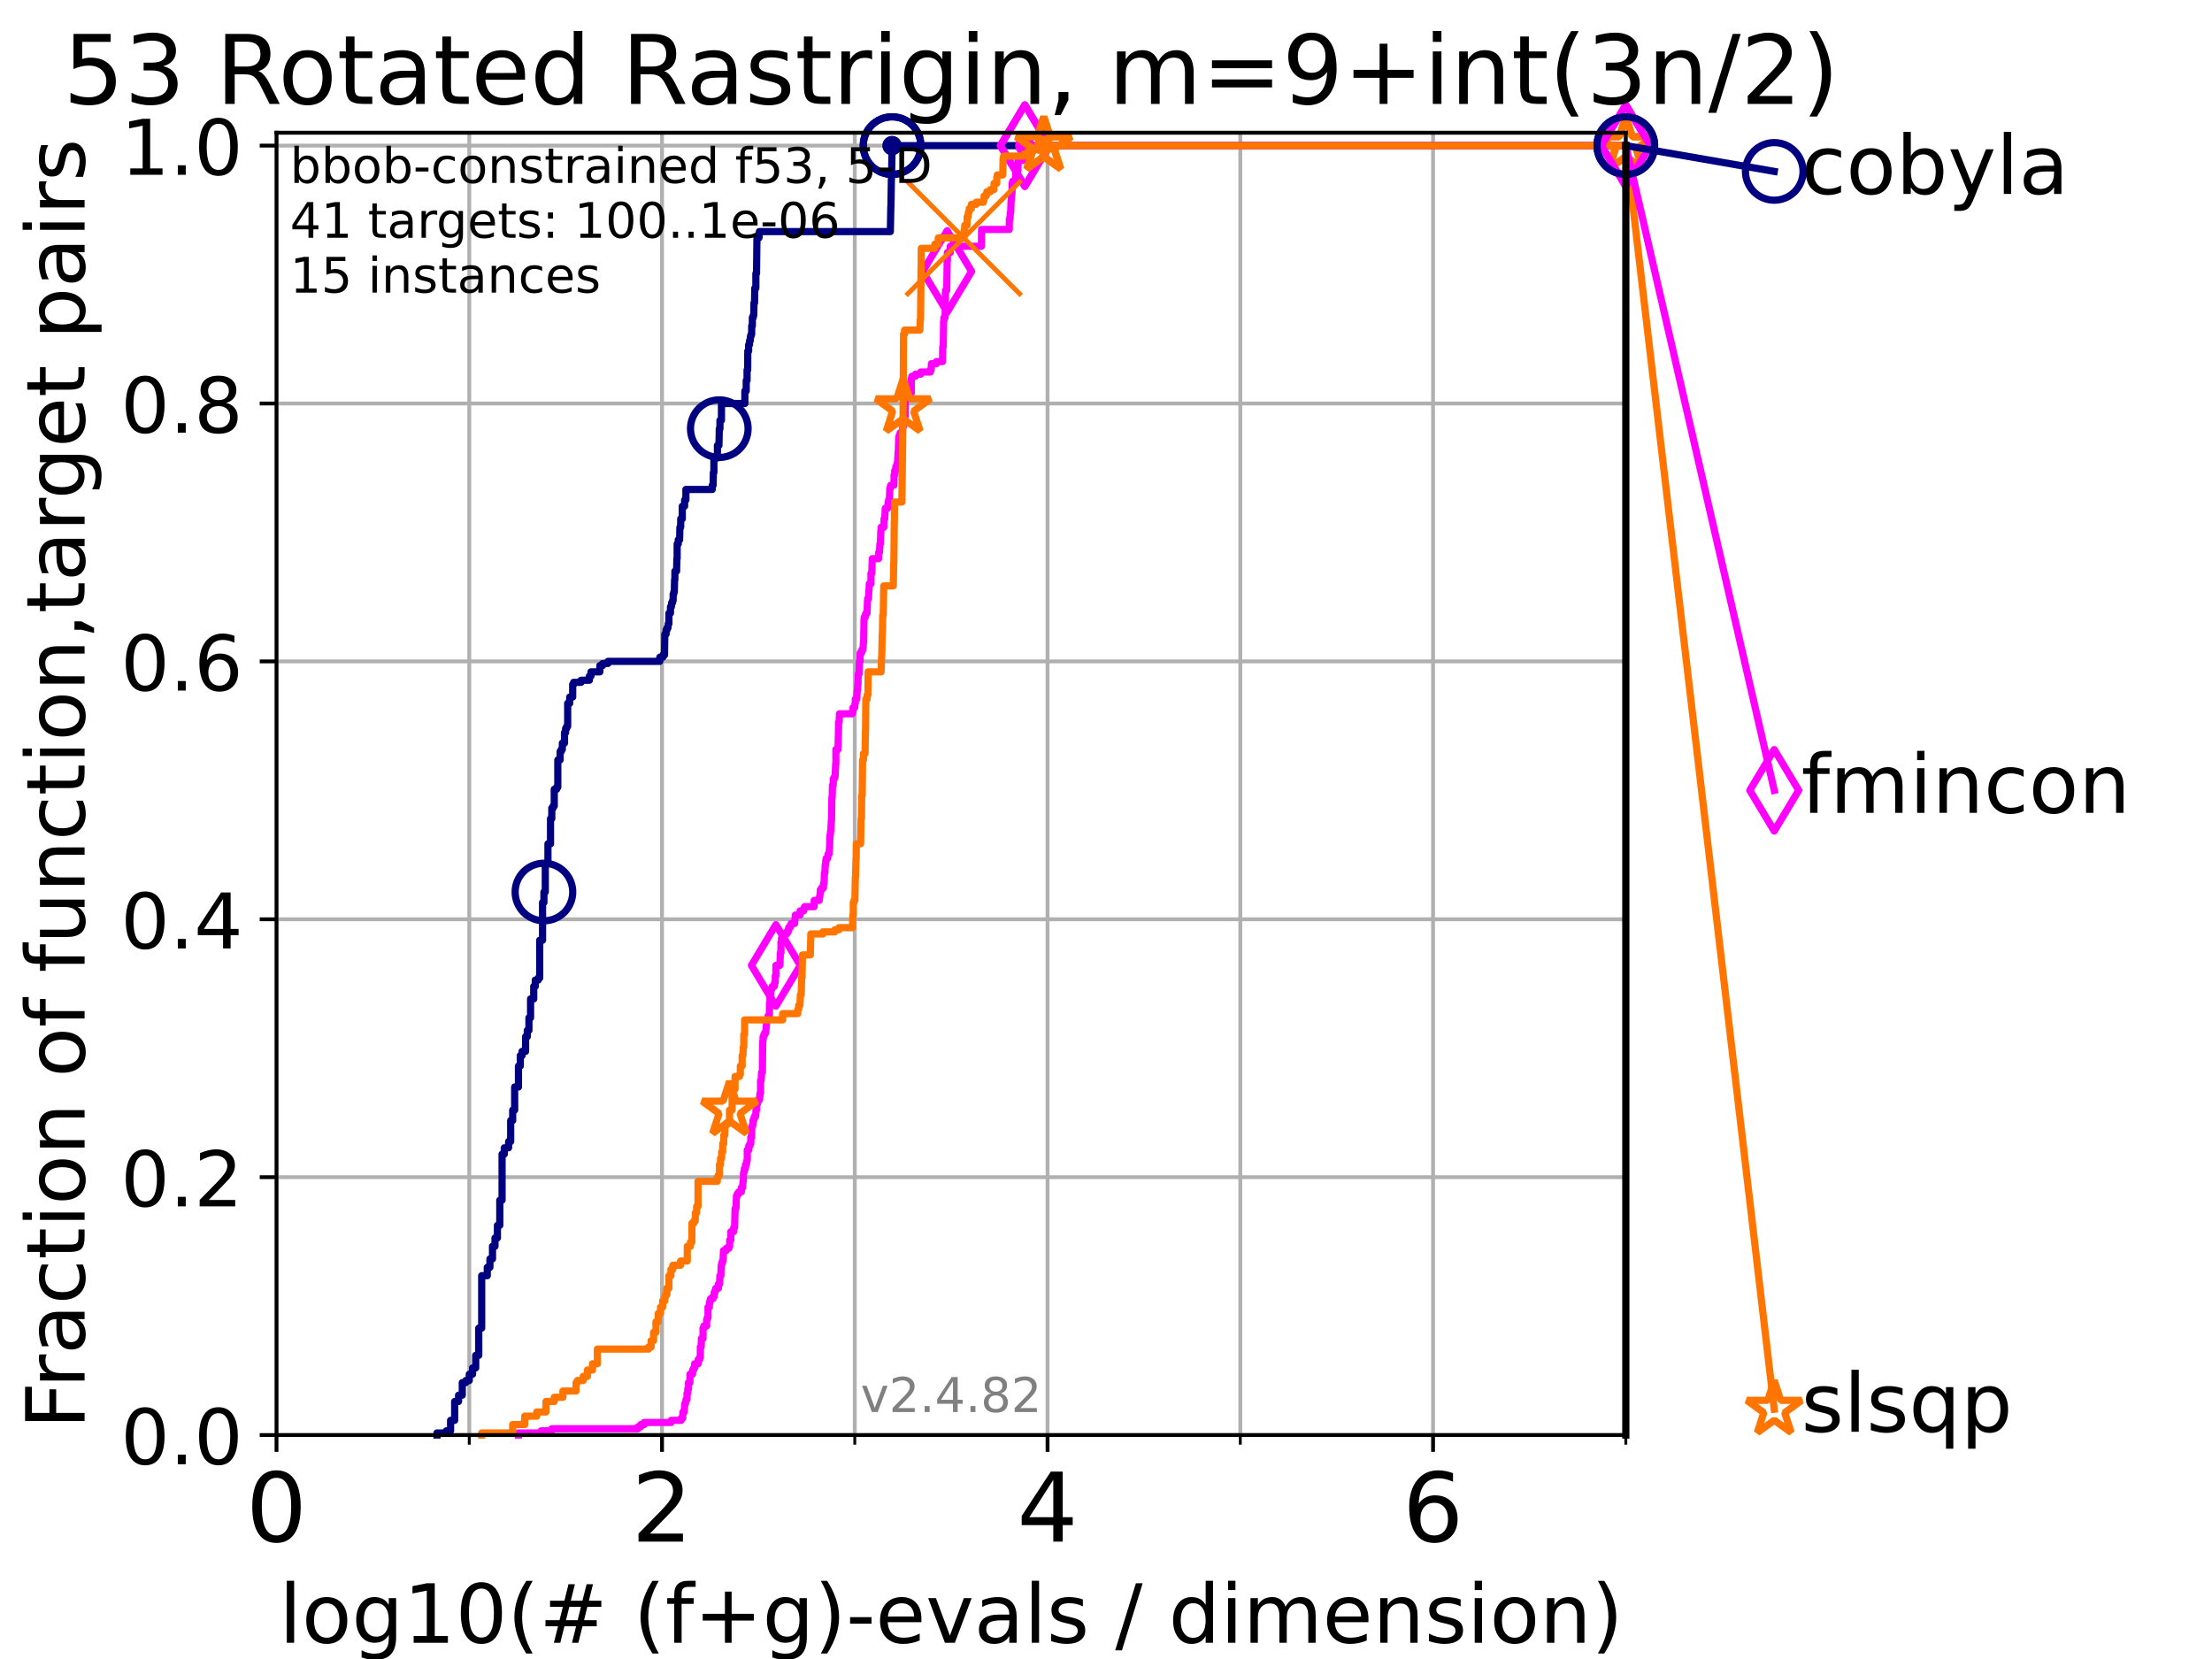 <?xml version="1.0" encoding="utf-8" standalone="no"?>
<!DOCTYPE svg PUBLIC "-//W3C//DTD SVG 1.1//EN"
  "http://www.w3.org/Graphics/SVG/1.1/DTD/svg11.dtd">
<!-- Created with matplotlib (https://matplotlib.org/) -->
<svg height="345.6pt" version="1.1" viewBox="0 0 460.8 345.6" width="460.8pt" xmlns="http://www.w3.org/2000/svg" xmlns:xlink="http://www.w3.org/1999/xlink">
 <defs>
  <style type="text/css">*{stroke-linecap:butt;stroke-linejoin:round;}</style>
 </defs>
 <g id="figure_1">
  <g id="patch_1">
   <path d="M 0 345.6 
L 460.8 345.6 
L 460.8 0 
L 0 0 
z
" style="fill:#ffffff;"/>
  </g>
  <g id="axes_1">
   <g id="patch_2">
    <path d="M 57.6 298.944 
L 338.688 298.944 
L 338.688 27.648 
L 57.6 27.648 
z
" style="fill:#ffffff;"/>
   </g>
   <g id="matplotlib.axis_1">
    <g id="xtick_1">
     <g id="line2d_1">
      <path clip-path="url(#p29a9bb79b8)" d="M 57.6 298.944 
L 57.6 27.648 
" style="fill:none;stroke:#b0b0b0;stroke-linecap:square;stroke-width:0.8;"/>
     </g>
     <g id="line2d_2">
      <defs>
       <path d="M 0 0 
L 0 3.5 
" id="md5f87092ad" style="stroke:#000000;stroke-width:0.8;"/>
      </defs>
      <g>
       <use style="stroke:#000000;stroke-width:0.8;" x="57.6" xlink:href="#md5f87092ad" y="298.944"/>
      </g>
     </g>
     <g id="text_1">
      <!-- 0 -->
      <g transform="translate(51.237 321.141)scale(0.2 -0.2)">
       <defs>
        <path d="M 31.781 66.406 
Q 24.172 66.406 20.328 58.906 
Q 16.5 51.422 16.5 36.375 
Q 16.5 21.391 20.328 13.891 
Q 24.172 6.391 31.781 6.391 
Q 39.453 6.391 43.281 13.891 
Q 47.125 21.391 47.125 36.375 
Q 47.125 51.422 43.281 58.906 
Q 39.453 66.406 31.781 66.406 
z
M 31.781 74.219 
Q 44.047 74.219 50.516 64.516 
Q 56.984 54.828 56.984 36.375 
Q 56.984 17.969 50.516 8.266 
Q 44.047 -1.422 31.781 -1.422 
Q 19.531 -1.422 13.062 8.266 
Q 6.594 17.969 6.594 36.375 
Q 6.594 54.828 13.062 64.516 
Q 19.531 74.219 31.781 74.219 
z
" id="DejaVuSans-48"/>
       </defs>
       <use xlink:href="#DejaVuSans-48"/>
      </g>
     </g>
    </g>
    <g id="xtick_2">
     <g id="line2d_3">
      <path clip-path="url(#p29a9bb79b8)" d="M 137.911 298.944 
L 137.911 27.648 
" style="fill:none;stroke:#b0b0b0;stroke-linecap:square;stroke-width:0.8;"/>
     </g>
     <g id="line2d_4">
      <g>
       <use style="stroke:#000000;stroke-width:0.8;" x="137.911" xlink:href="#md5f87092ad" y="298.944"/>
      </g>
     </g>
     <g id="text_2">
      <!-- 2 -->
      <g transform="translate(131.548 321.141)scale(0.2 -0.2)">
       <defs>
        <path d="M 19.188 8.297 
L 53.609 8.297 
L 53.609 0 
L 7.328 0 
L 7.328 8.297 
Q 12.938 14.109 22.625 23.891 
Q 32.328 33.688 34.812 36.531 
Q 39.547 41.844 41.422 45.531 
Q 43.312 49.219 43.312 52.781 
Q 43.312 58.594 39.234 62.25 
Q 35.156 65.922 28.609 65.922 
Q 23.969 65.922 18.812 64.312 
Q 13.672 62.703 7.812 59.422 
L 7.812 69.391 
Q 13.766 71.781 18.938 73 
Q 24.125 74.219 28.422 74.219 
Q 39.75 74.219 46.484 68.547 
Q 53.219 62.891 53.219 53.422 
Q 53.219 48.922 51.531 44.891 
Q 49.859 40.875 45.406 35.406 
Q 44.188 33.984 37.641 27.219 
Q 31.109 20.453 19.188 8.297 
z
" id="DejaVuSans-50"/>
       </defs>
       <use xlink:href="#DejaVuSans-50"/>
      </g>
     </g>
    </g>
    <g id="xtick_3">
     <g id="line2d_5">
      <path clip-path="url(#p29a9bb79b8)" d="M 218.222 298.944 
L 218.222 27.648 
" style="fill:none;stroke:#b0b0b0;stroke-linecap:square;stroke-width:0.8;"/>
     </g>
     <g id="line2d_6">
      <g>
       <use style="stroke:#000000;stroke-width:0.8;" x="218.222" xlink:href="#md5f87092ad" y="298.944"/>
      </g>
     </g>
     <g id="text_3">
      <!-- 4 -->
      <g transform="translate(211.859 321.141)scale(0.2 -0.2)">
       <defs>
        <path d="M 37.797 64.312 
L 12.891 25.391 
L 37.797 25.391 
z
M 35.203 72.906 
L 47.609 72.906 
L 47.609 25.391 
L 58.016 25.391 
L 58.016 17.188 
L 47.609 17.188 
L 47.609 0 
L 37.797 0 
L 37.797 17.188 
L 4.891 17.188 
L 4.891 26.703 
z
" id="DejaVuSans-52"/>
       </defs>
       <use xlink:href="#DejaVuSans-52"/>
      </g>
     </g>
    </g>
    <g id="xtick_4">
     <g id="line2d_7">
      <path clip-path="url(#p29a9bb79b8)" d="M 298.533 298.944 
L 298.533 27.648 
" style="fill:none;stroke:#b0b0b0;stroke-linecap:square;stroke-width:0.8;"/>
     </g>
     <g id="line2d_8">
      <g>
       <use style="stroke:#000000;stroke-width:0.8;" x="298.533" xlink:href="#md5f87092ad" y="298.944"/>
      </g>
     </g>
     <g id="text_4">
      <!-- 6 -->
      <g transform="translate(292.17 321.141)scale(0.2 -0.2)">
       <defs>
        <path d="M 33.016 40.375 
Q 26.375 40.375 22.484 35.828 
Q 18.609 31.297 18.609 23.391 
Q 18.609 15.531 22.484 10.953 
Q 26.375 6.391 33.016 6.391 
Q 39.656 6.391 43.531 10.953 
Q 47.406 15.531 47.406 23.391 
Q 47.406 31.297 43.531 35.828 
Q 39.656 40.375 33.016 40.375 
z
M 52.594 71.297 
L 52.594 62.312 
Q 48.875 64.062 45.094 64.984 
Q 41.312 65.922 37.594 65.922 
Q 27.828 65.922 22.672 59.328 
Q 17.531 52.734 16.797 39.406 
Q 19.672 43.656 24.016 45.922 
Q 28.375 48.188 33.594 48.188 
Q 44.578 48.188 50.953 41.516 
Q 57.328 34.859 57.328 23.391 
Q 57.328 12.156 50.688 5.359 
Q 44.047 -1.422 33.016 -1.422 
Q 20.359 -1.422 13.672 8.266 
Q 6.984 17.969 6.984 36.375 
Q 6.984 53.656 15.188 63.938 
Q 23.391 74.219 37.203 74.219 
Q 40.922 74.219 44.703 73.484 
Q 48.484 72.75 52.594 71.297 
z
" id="DejaVuSans-54"/>
       </defs>
       <use xlink:href="#DejaVuSans-54"/>
      </g>
     </g>
    </g>
    <g id="xtick_5">
     <g id="line2d_9">
      <path clip-path="url(#p29a9bb79b8)" d="M 97.755 298.944 
L 97.755 27.648 
" style="fill:none;stroke:#b0b0b0;stroke-linecap:square;stroke-width:0.8;"/>
     </g>
     <g id="line2d_10">
      <defs>
       <path d="M 0 0 
L 0 2 
" id="m97282d5be8" style="stroke:#000000;stroke-width:0.6;"/>
      </defs>
      <g>
       <use style="stroke:#000000;stroke-width:0.6;" x="97.755" xlink:href="#m97282d5be8" y="298.944"/>
      </g>
     </g>
    </g>
    <g id="xtick_6">
     <g id="line2d_11">
      <path clip-path="url(#p29a9bb79b8)" d="M 178.066 298.944 
L 178.066 27.648 
" style="fill:none;stroke:#b0b0b0;stroke-linecap:square;stroke-width:0.8;"/>
     </g>
     <g id="line2d_12">
      <g>
       <use style="stroke:#000000;stroke-width:0.6;" x="178.066" xlink:href="#m97282d5be8" y="298.944"/>
      </g>
     </g>
    </g>
    <g id="xtick_7">
     <g id="line2d_13">
      <path clip-path="url(#p29a9bb79b8)" d="M 258.377 298.944 
L 258.377 27.648 
" style="fill:none;stroke:#b0b0b0;stroke-linecap:square;stroke-width:0.8;"/>
     </g>
     <g id="line2d_14">
      <g>
       <use style="stroke:#000000;stroke-width:0.6;" x="258.377" xlink:href="#m97282d5be8" y="298.944"/>
      </g>
     </g>
    </g>
    <g id="xtick_8">
     <g id="line2d_15">
      <path clip-path="url(#p29a9bb79b8)" d="M 338.688 298.944 
L 338.688 27.648 
" style="fill:none;stroke:#b0b0b0;stroke-linecap:square;stroke-width:0.8;"/>
     </g>
     <g id="line2d_16">
      <g>
       <use style="stroke:#000000;stroke-width:0.6;" x="338.688" xlink:href="#m97282d5be8" y="298.944"/>
      </g>
     </g>
    </g>
    <g id="text_5">
     <!-- log10(# (f+g)-evals / dimension) -->
     <g transform="translate(58.145 342.218)scale(0.17 -0.17)">
      <defs>
       <path d="M 9.422 75.984 
L 18.406 75.984 
L 18.406 0 
L 9.422 0 
z
" id="DejaVuSans-108"/>
       <path d="M 30.609 48.391 
Q 23.391 48.391 19.188 42.75 
Q 14.984 37.109 14.984 27.297 
Q 14.984 17.484 19.156 11.844 
Q 23.344 6.203 30.609 6.203 
Q 37.797 6.203 41.984 11.859 
Q 46.188 17.531 46.188 27.297 
Q 46.188 37.016 41.984 42.703 
Q 37.797 48.391 30.609 48.391 
z
M 30.609 56 
Q 42.328 56 49.016 48.375 
Q 55.719 40.766 55.719 27.297 
Q 55.719 13.875 49.016 6.219 
Q 42.328 -1.422 30.609 -1.422 
Q 18.844 -1.422 12.172 6.219 
Q 5.516 13.875 5.516 27.297 
Q 5.516 40.766 12.172 48.375 
Q 18.844 56 30.609 56 
z
" id="DejaVuSans-111"/>
       <path d="M 45.406 27.984 
Q 45.406 37.75 41.375 43.109 
Q 37.359 48.484 30.078 48.484 
Q 22.859 48.484 18.828 43.109 
Q 14.797 37.75 14.797 27.984 
Q 14.797 18.266 18.828 12.891 
Q 22.859 7.516 30.078 7.516 
Q 37.359 7.516 41.375 12.891 
Q 45.406 18.266 45.406 27.984 
z
M 54.391 6.781 
Q 54.391 -7.172 48.188 -13.984 
Q 42 -20.797 29.203 -20.797 
Q 24.469 -20.797 20.266 -20.094 
Q 16.062 -19.391 12.109 -17.922 
L 12.109 -9.188 
Q 16.062 -11.328 19.922 -12.344 
Q 23.781 -13.375 27.781 -13.375 
Q 36.625 -13.375 41.016 -8.766 
Q 45.406 -4.156 45.406 5.172 
L 45.406 9.625 
Q 42.625 4.781 38.281 2.391 
Q 33.938 0 27.875 0 
Q 17.828 0 11.672 7.656 
Q 5.516 15.328 5.516 27.984 
Q 5.516 40.672 11.672 48.328 
Q 17.828 56 27.875 56 
Q 33.938 56 38.281 53.609 
Q 42.625 51.219 45.406 46.391 
L 45.406 54.688 
L 54.391 54.688 
z
" id="DejaVuSans-103"/>
       <path d="M 12.406 8.297 
L 28.516 8.297 
L 28.516 63.922 
L 10.984 60.406 
L 10.984 69.391 
L 28.422 72.906 
L 38.281 72.906 
L 38.281 8.297 
L 54.391 8.297 
L 54.391 0 
L 12.406 0 
z
" id="DejaVuSans-49"/>
       <path d="M 31 75.875 
Q 24.469 64.656 21.281 53.656 
Q 18.109 42.672 18.109 31.391 
Q 18.109 20.125 21.312 9.062 
Q 24.516 -2 31 -13.188 
L 23.188 -13.188 
Q 15.875 -1.703 12.234 9.375 
Q 8.594 20.453 8.594 31.391 
Q 8.594 42.281 12.203 53.312 
Q 15.828 64.359 23.188 75.875 
z
" id="DejaVuSans-40"/>
       <path d="M 51.125 44 
L 36.922 44 
L 32.812 27.688 
L 47.125 27.688 
z
M 43.797 71.781 
L 38.719 51.516 
L 52.984 51.516 
L 58.109 71.781 
L 65.922 71.781 
L 60.891 51.516 
L 76.125 51.516 
L 76.125 44 
L 58.984 44 
L 54.984 27.688 
L 70.516 27.688 
L 70.516 20.219 
L 53.078 20.219 
L 48 0 
L 40.188 0 
L 45.219 20.219 
L 30.906 20.219 
L 25.875 0 
L 18.016 0 
L 23.094 20.219 
L 7.719 20.219 
L 7.719 27.688 
L 24.906 27.688 
L 29 44 
L 13.281 44 
L 13.281 51.516 
L 30.906 51.516 
L 35.891 71.781 
z
" id="DejaVuSans-35"/>
       <path id="DejaVuSans-32"/>
       <path d="M 37.109 75.984 
L 37.109 68.5 
L 28.516 68.5 
Q 23.688 68.5 21.797 66.547 
Q 19.922 64.594 19.922 59.516 
L 19.922 54.688 
L 34.719 54.688 
L 34.719 47.703 
L 19.922 47.703 
L 19.922 0 
L 10.891 0 
L 10.891 47.703 
L 2.297 47.703 
L 2.297 54.688 
L 10.891 54.688 
L 10.891 58.5 
Q 10.891 67.625 15.141 71.797 
Q 19.391 75.984 28.609 75.984 
z
" id="DejaVuSans-102"/>
       <path d="M 46 62.703 
L 46 35.5 
L 73.188 35.5 
L 73.188 27.203 
L 46 27.203 
L 46 0 
L 37.797 0 
L 37.797 27.203 
L 10.594 27.203 
L 10.594 35.5 
L 37.797 35.5 
L 37.797 62.703 
z
" id="DejaVuSans-43"/>
       <path d="M 8.016 75.875 
L 15.828 75.875 
Q 23.141 64.359 26.781 53.312 
Q 30.422 42.281 30.422 31.391 
Q 30.422 20.453 26.781 9.375 
Q 23.141 -1.703 15.828 -13.188 
L 8.016 -13.188 
Q 14.5 -2 17.703 9.062 
Q 20.906 20.125 20.906 31.391 
Q 20.906 42.672 17.703 53.656 
Q 14.5 64.656 8.016 75.875 
z
" id="DejaVuSans-41"/>
       <path d="M 4.891 31.391 
L 31.203 31.391 
L 31.203 23.391 
L 4.891 23.391 
z
" id="DejaVuSans-45"/>
       <path d="M 56.203 29.594 
L 56.203 25.203 
L 14.891 25.203 
Q 15.484 15.922 20.484 11.062 
Q 25.484 6.203 34.422 6.203 
Q 39.594 6.203 44.453 7.469 
Q 49.312 8.734 54.109 11.281 
L 54.109 2.781 
Q 49.266 0.734 44.188 -0.344 
Q 39.109 -1.422 33.891 -1.422 
Q 20.797 -1.422 13.156 6.188 
Q 5.516 13.812 5.516 26.812 
Q 5.516 40.234 12.766 48.109 
Q 20.016 56 32.328 56 
Q 43.359 56 49.781 48.891 
Q 56.203 41.797 56.203 29.594 
z
M 47.219 32.234 
Q 47.125 39.594 43.094 43.984 
Q 39.062 48.391 32.422 48.391 
Q 24.906 48.391 20.391 44.141 
Q 15.875 39.891 15.188 32.172 
z
" id="DejaVuSans-101"/>
       <path d="M 2.984 54.688 
L 12.5 54.688 
L 29.594 8.797 
L 46.688 54.688 
L 56.203 54.688 
L 35.688 0 
L 23.484 0 
z
" id="DejaVuSans-118"/>
       <path d="M 34.281 27.484 
Q 23.391 27.484 19.188 25 
Q 14.984 22.516 14.984 16.5 
Q 14.984 11.719 18.141 8.906 
Q 21.297 6.109 26.703 6.109 
Q 34.188 6.109 38.703 11.406 
Q 43.219 16.703 43.219 25.484 
L 43.219 27.484 
z
M 52.203 31.203 
L 52.203 0 
L 43.219 0 
L 43.219 8.297 
Q 40.141 3.328 35.547 0.953 
Q 30.953 -1.422 24.312 -1.422 
Q 15.922 -1.422 10.953 3.297 
Q 6 8.016 6 15.922 
Q 6 25.141 12.172 29.828 
Q 18.359 34.516 30.609 34.516 
L 43.219 34.516 
L 43.219 35.406 
Q 43.219 41.609 39.141 45 
Q 35.062 48.391 27.688 48.391 
Q 23 48.391 18.547 47.266 
Q 14.109 46.141 10.016 43.891 
L 10.016 52.203 
Q 14.938 54.109 19.578 55.047 
Q 24.219 56 28.609 56 
Q 40.484 56 46.344 49.844 
Q 52.203 43.703 52.203 31.203 
z
" id="DejaVuSans-97"/>
       <path d="M 44.281 53.078 
L 44.281 44.578 
Q 40.484 46.531 36.375 47.5 
Q 32.281 48.484 27.875 48.484 
Q 21.188 48.484 17.844 46.438 
Q 14.5 44.391 14.5 40.281 
Q 14.5 37.156 16.891 35.375 
Q 19.281 33.594 26.516 31.984 
L 29.594 31.297 
Q 39.156 29.25 43.188 25.516 
Q 47.219 21.781 47.219 15.094 
Q 47.219 7.469 41.188 3.016 
Q 35.156 -1.422 24.609 -1.422 
Q 20.219 -1.422 15.453 -0.562 
Q 10.688 0.297 5.422 2 
L 5.422 11.281 
Q 10.406 8.688 15.234 7.391 
Q 20.062 6.109 24.812 6.109 
Q 31.156 6.109 34.562 8.281 
Q 37.984 10.453 37.984 14.406 
Q 37.984 18.062 35.516 20.016 
Q 33.062 21.969 24.703 23.781 
L 21.578 24.516 
Q 13.234 26.266 9.516 29.906 
Q 5.812 33.547 5.812 39.891 
Q 5.812 47.609 11.281 51.797 
Q 16.75 56 26.812 56 
Q 31.781 56 36.172 55.266 
Q 40.578 54.547 44.281 53.078 
z
" id="DejaVuSans-115"/>
       <path d="M 25.391 72.906 
L 33.688 72.906 
L 8.297 -9.281 
L 0 -9.281 
z
" id="DejaVuSans-47"/>
       <path d="M 45.406 46.391 
L 45.406 75.984 
L 54.391 75.984 
L 54.391 0 
L 45.406 0 
L 45.406 8.203 
Q 42.578 3.328 38.25 0.953 
Q 33.938 -1.422 27.875 -1.422 
Q 17.969 -1.422 11.734 6.484 
Q 5.516 14.406 5.516 27.297 
Q 5.516 40.188 11.734 48.094 
Q 17.969 56 27.875 56 
Q 33.938 56 38.25 53.625 
Q 42.578 51.266 45.406 46.391 
z
M 14.797 27.297 
Q 14.797 17.391 18.875 11.75 
Q 22.953 6.109 30.078 6.109 
Q 37.203 6.109 41.297 11.75 
Q 45.406 17.391 45.406 27.297 
Q 45.406 37.203 41.297 42.844 
Q 37.203 48.484 30.078 48.484 
Q 22.953 48.484 18.875 42.844 
Q 14.797 37.203 14.797 27.297 
z
" id="DejaVuSans-100"/>
       <path d="M 9.422 54.688 
L 18.406 54.688 
L 18.406 0 
L 9.422 0 
z
M 9.422 75.984 
L 18.406 75.984 
L 18.406 64.594 
L 9.422 64.594 
z
" id="DejaVuSans-105"/>
       <path d="M 52 44.188 
Q 55.375 50.25 60.062 53.125 
Q 64.75 56 71.094 56 
Q 79.641 56 84.281 50.016 
Q 88.922 44.047 88.922 33.016 
L 88.922 0 
L 79.891 0 
L 79.891 32.719 
Q 79.891 40.578 77.094 44.375 
Q 74.312 48.188 68.609 48.188 
Q 61.625 48.188 57.562 43.547 
Q 53.516 38.922 53.516 30.906 
L 53.516 0 
L 44.484 0 
L 44.484 32.719 
Q 44.484 40.625 41.703 44.406 
Q 38.922 48.188 33.109 48.188 
Q 26.219 48.188 22.156 43.531 
Q 18.109 38.875 18.109 30.906 
L 18.109 0 
L 9.078 0 
L 9.078 54.688 
L 18.109 54.688 
L 18.109 46.188 
Q 21.188 51.219 25.484 53.609 
Q 29.781 56 35.688 56 
Q 41.656 56 45.828 52.969 
Q 50 49.953 52 44.188 
z
" id="DejaVuSans-109"/>
       <path d="M 54.891 33.016 
L 54.891 0 
L 45.906 0 
L 45.906 32.719 
Q 45.906 40.484 42.875 44.328 
Q 39.844 48.188 33.797 48.188 
Q 26.516 48.188 22.312 43.547 
Q 18.109 38.922 18.109 30.906 
L 18.109 0 
L 9.078 0 
L 9.078 54.688 
L 18.109 54.688 
L 18.109 46.188 
Q 21.344 51.125 25.703 53.562 
Q 30.078 56 35.797 56 
Q 45.219 56 50.047 50.172 
Q 54.891 44.344 54.891 33.016 
z
" id="DejaVuSans-110"/>
      </defs>
      <use xlink:href="#DejaVuSans-108"/>
      <use x="27.783" xlink:href="#DejaVuSans-111"/>
      <use x="88.965" xlink:href="#DejaVuSans-103"/>
      <use x="152.441" xlink:href="#DejaVuSans-49"/>
      <use x="216.064" xlink:href="#DejaVuSans-48"/>
      <use x="279.688" xlink:href="#DejaVuSans-40"/>
      <use x="318.701" xlink:href="#DejaVuSans-35"/>
      <use x="402.49" xlink:href="#DejaVuSans-32"/>
      <use x="434.277" xlink:href="#DejaVuSans-40"/>
      <use x="473.291" xlink:href="#DejaVuSans-102"/>
      <use x="508.496" xlink:href="#DejaVuSans-43"/>
      <use x="592.285" xlink:href="#DejaVuSans-103"/>
      <use x="655.762" xlink:href="#DejaVuSans-41"/>
      <use x="694.775" xlink:href="#DejaVuSans-45"/>
      <use x="730.859" xlink:href="#DejaVuSans-101"/>
      <use x="792.383" xlink:href="#DejaVuSans-118"/>
      <use x="851.562" xlink:href="#DejaVuSans-97"/>
      <use x="912.842" xlink:href="#DejaVuSans-108"/>
      <use x="940.625" xlink:href="#DejaVuSans-115"/>
      <use x="992.725" xlink:href="#DejaVuSans-32"/>
      <use x="1024.512" xlink:href="#DejaVuSans-47"/>
      <use x="1058.203" xlink:href="#DejaVuSans-32"/>
      <use x="1089.99" xlink:href="#DejaVuSans-100"/>
      <use x="1153.467" xlink:href="#DejaVuSans-105"/>
      <use x="1181.25" xlink:href="#DejaVuSans-109"/>
      <use x="1278.662" xlink:href="#DejaVuSans-101"/>
      <use x="1340.186" xlink:href="#DejaVuSans-110"/>
      <use x="1403.564" xlink:href="#DejaVuSans-115"/>
      <use x="1455.664" xlink:href="#DejaVuSans-105"/>
      <use x="1483.447" xlink:href="#DejaVuSans-111"/>
      <use x="1544.629" xlink:href="#DejaVuSans-110"/>
      <use x="1608.008" xlink:href="#DejaVuSans-41"/>
     </g>
    </g>
   </g>
   <g id="matplotlib.axis_2">
    <g id="ytick_1">
     <g id="line2d_17">
      <path clip-path="url(#p29a9bb79b8)" d="M 57.6 298.944 
L 338.688 298.944 
" style="fill:none;stroke:#b0b0b0;stroke-linecap:square;stroke-width:0.8;"/>
     </g>
     <g id="line2d_18">
      <defs>
       <path d="M 0 0 
L -3.5 0 
" id="m2f1063db71" style="stroke:#000000;stroke-width:0.8;"/>
      </defs>
      <g>
       <use style="stroke:#000000;stroke-width:0.8;" x="57.6" xlink:href="#m2f1063db71" y="298.944"/>
      </g>
     </g>
     <g id="text_6">
      <!-- 0.0 -->
      <g transform="translate(25.155 305.023)scale(0.16 -0.16)">
       <defs>
        <path d="M 10.688 12.406 
L 21 12.406 
L 21 0 
L 10.688 0 
z
" id="DejaVuSans-46"/>
       </defs>
       <use xlink:href="#DejaVuSans-48"/>
       <use x="63.623" xlink:href="#DejaVuSans-46"/>
       <use x="95.41" xlink:href="#DejaVuSans-48"/>
      </g>
     </g>
    </g>
    <g id="ytick_2">
     <g id="line2d_19">
      <path clip-path="url(#p29a9bb79b8)" d="M 57.6 245.222 
L 338.688 245.222 
" style="fill:none;stroke:#b0b0b0;stroke-linecap:square;stroke-width:0.8;"/>
     </g>
     <g id="line2d_20">
      <g>
       <use style="stroke:#000000;stroke-width:0.8;" x="57.6" xlink:href="#m2f1063db71" y="245.222"/>
      </g>
     </g>
     <g id="text_7">
      <!-- 0.2 -->
      <g transform="translate(25.155 251.301)scale(0.16 -0.16)">
       <use xlink:href="#DejaVuSans-48"/>
       <use x="63.623" xlink:href="#DejaVuSans-46"/>
       <use x="95.41" xlink:href="#DejaVuSans-50"/>
      </g>
     </g>
    </g>
    <g id="ytick_3">
     <g id="line2d_21">
      <path clip-path="url(#p29a9bb79b8)" d="M 57.6 191.5 
L 338.688 191.5 
" style="fill:none;stroke:#b0b0b0;stroke-linecap:square;stroke-width:0.8;"/>
     </g>
     <g id="line2d_22">
      <g>
       <use style="stroke:#000000;stroke-width:0.8;" x="57.6" xlink:href="#m2f1063db71" y="191.5"/>
      </g>
     </g>
     <g id="text_8">
      <!-- 0.4 -->
      <g transform="translate(25.155 197.579)scale(0.16 -0.16)">
       <use xlink:href="#DejaVuSans-48"/>
       <use x="63.623" xlink:href="#DejaVuSans-46"/>
       <use x="95.41" xlink:href="#DejaVuSans-52"/>
      </g>
     </g>
    </g>
    <g id="ytick_4">
     <g id="line2d_23">
      <path clip-path="url(#p29a9bb79b8)" d="M 57.6 137.778 
L 338.688 137.778 
" style="fill:none;stroke:#b0b0b0;stroke-linecap:square;stroke-width:0.8;"/>
     </g>
     <g id="line2d_24">
      <g>
       <use style="stroke:#000000;stroke-width:0.8;" x="57.6" xlink:href="#m2f1063db71" y="137.778"/>
      </g>
     </g>
     <g id="text_9">
      <!-- 0.6 -->
      <g transform="translate(25.155 143.857)scale(0.16 -0.16)">
       <use xlink:href="#DejaVuSans-48"/>
       <use x="63.623" xlink:href="#DejaVuSans-46"/>
       <use x="95.41" xlink:href="#DejaVuSans-54"/>
      </g>
     </g>
    </g>
    <g id="ytick_5">
     <g id="line2d_25">
      <path clip-path="url(#p29a9bb79b8)" d="M 57.6 84.056 
L 338.688 84.056 
" style="fill:none;stroke:#b0b0b0;stroke-linecap:square;stroke-width:0.8;"/>
     </g>
     <g id="line2d_26">
      <g>
       <use style="stroke:#000000;stroke-width:0.8;" x="57.6" xlink:href="#m2f1063db71" y="84.056"/>
      </g>
     </g>
     <g id="text_10">
      <!-- 0.8 -->
      <g transform="translate(25.155 90.135)scale(0.16 -0.16)">
       <defs>
        <path d="M 31.781 34.625 
Q 24.75 34.625 20.719 30.859 
Q 16.703 27.094 16.703 20.516 
Q 16.703 13.922 20.719 10.156 
Q 24.75 6.391 31.781 6.391 
Q 38.812 6.391 42.859 10.172 
Q 46.922 13.969 46.922 20.516 
Q 46.922 27.094 42.891 30.859 
Q 38.875 34.625 31.781 34.625 
z
M 21.922 38.812 
Q 15.578 40.375 12.031 44.719 
Q 8.5 49.078 8.5 55.328 
Q 8.5 64.062 14.719 69.141 
Q 20.953 74.219 31.781 74.219 
Q 42.672 74.219 48.875 69.141 
Q 55.078 64.062 55.078 55.328 
Q 55.078 49.078 51.531 44.719 
Q 48 40.375 41.703 38.812 
Q 48.828 37.156 52.797 32.312 
Q 56.781 27.484 56.781 20.516 
Q 56.781 9.906 50.312 4.234 
Q 43.844 -1.422 31.781 -1.422 
Q 19.734 -1.422 13.25 4.234 
Q 6.781 9.906 6.781 20.516 
Q 6.781 27.484 10.781 32.312 
Q 14.797 37.156 21.922 38.812 
z
M 18.312 54.391 
Q 18.312 48.734 21.844 45.562 
Q 25.391 42.391 31.781 42.391 
Q 38.141 42.391 41.719 45.562 
Q 45.312 48.734 45.312 54.391 
Q 45.312 60.062 41.719 63.234 
Q 38.141 66.406 31.781 66.406 
Q 25.391 66.406 21.844 63.234 
Q 18.312 60.062 18.312 54.391 
z
" id="DejaVuSans-56"/>
       </defs>
       <use xlink:href="#DejaVuSans-48"/>
       <use x="63.623" xlink:href="#DejaVuSans-46"/>
       <use x="95.41" xlink:href="#DejaVuSans-56"/>
      </g>
     </g>
    </g>
    <g id="ytick_6">
     <g id="line2d_27">
      <path clip-path="url(#p29a9bb79b8)" d="M 57.6 30.334 
L 338.688 30.334 
" style="fill:none;stroke:#b0b0b0;stroke-linecap:square;stroke-width:0.8;"/>
     </g>
     <g id="line2d_28">
      <g>
       <use style="stroke:#000000;stroke-width:0.8;" x="57.6" xlink:href="#m2f1063db71" y="30.334"/>
      </g>
     </g>
     <g id="text_11">
      <!-- 1.0 -->
      <g transform="translate(25.155 36.413)scale(0.16 -0.16)">
       <use xlink:href="#DejaVuSans-49"/>
       <use x="63.623" xlink:href="#DejaVuSans-46"/>
       <use x="95.41" xlink:href="#DejaVuSans-48"/>
      </g>
     </g>
    </g>
    <g id="text_12">
     <!-- Fraction of function,target pairs -->
     <g transform="translate(17.62 297.681)rotate(-90)scale(0.17 -0.17)">
      <defs>
       <path d="M 9.812 72.906 
L 51.703 72.906 
L 51.703 64.594 
L 19.672 64.594 
L 19.672 43.109 
L 48.578 43.109 
L 48.578 34.812 
L 19.672 34.812 
L 19.672 0 
L 9.812 0 
z
" id="DejaVuSans-70"/>
       <path d="M 41.109 46.297 
Q 39.594 47.172 37.812 47.578 
Q 36.031 48 33.891 48 
Q 26.266 48 22.188 43.047 
Q 18.109 38.094 18.109 28.812 
L 18.109 0 
L 9.078 0 
L 9.078 54.688 
L 18.109 54.688 
L 18.109 46.188 
Q 20.953 51.172 25.484 53.578 
Q 30.031 56 36.531 56 
Q 37.453 56 38.578 55.875 
Q 39.703 55.766 41.062 55.516 
z
" id="DejaVuSans-114"/>
       <path d="M 48.781 52.594 
L 48.781 44.188 
Q 44.969 46.297 41.141 47.344 
Q 37.312 48.391 33.406 48.391 
Q 24.656 48.391 19.812 42.844 
Q 14.984 37.312 14.984 27.297 
Q 14.984 17.281 19.812 11.734 
Q 24.656 6.203 33.406 6.203 
Q 37.312 6.203 41.141 7.25 
Q 44.969 8.297 48.781 10.406 
L 48.781 2.094 
Q 45.016 0.344 40.984 -0.531 
Q 36.969 -1.422 32.422 -1.422 
Q 20.062 -1.422 12.781 6.344 
Q 5.516 14.109 5.516 27.297 
Q 5.516 40.672 12.859 48.328 
Q 20.219 56 33.016 56 
Q 37.156 56 41.109 55.141 
Q 45.062 54.297 48.781 52.594 
z
" id="DejaVuSans-99"/>
       <path d="M 18.312 70.219 
L 18.312 54.688 
L 36.812 54.688 
L 36.812 47.703 
L 18.312 47.703 
L 18.312 18.016 
Q 18.312 11.328 20.141 9.422 
Q 21.969 7.516 27.594 7.516 
L 36.812 7.516 
L 36.812 0 
L 27.594 0 
Q 17.188 0 13.234 3.875 
Q 9.281 7.766 9.281 18.016 
L 9.281 47.703 
L 2.688 47.703 
L 2.688 54.688 
L 9.281 54.688 
L 9.281 70.219 
z
" id="DejaVuSans-116"/>
       <path d="M 8.5 21.578 
L 8.5 54.688 
L 17.484 54.688 
L 17.484 21.922 
Q 17.484 14.156 20.5 10.266 
Q 23.531 6.391 29.594 6.391 
Q 36.859 6.391 41.078 11.031 
Q 45.312 15.672 45.312 23.688 
L 45.312 54.688 
L 54.297 54.688 
L 54.297 0 
L 45.312 0 
L 45.312 8.406 
Q 42.047 3.422 37.719 1 
Q 33.406 -1.422 27.688 -1.422 
Q 18.266 -1.422 13.375 4.438 
Q 8.5 10.297 8.5 21.578 
z
M 31.109 56 
z
" id="DejaVuSans-117"/>
       <path d="M 11.719 12.406 
L 22.016 12.406 
L 22.016 4 
L 14.016 -11.625 
L 7.719 -11.625 
L 11.719 4 
z
" id="DejaVuSans-44"/>
       <path d="M 18.109 8.203 
L 18.109 -20.797 
L 9.078 -20.797 
L 9.078 54.688 
L 18.109 54.688 
L 18.109 46.391 
Q 20.953 51.266 25.266 53.625 
Q 29.594 56 35.594 56 
Q 45.562 56 51.781 48.094 
Q 58.016 40.188 58.016 27.297 
Q 58.016 14.406 51.781 6.484 
Q 45.562 -1.422 35.594 -1.422 
Q 29.594 -1.422 25.266 0.953 
Q 20.953 3.328 18.109 8.203 
z
M 48.688 27.297 
Q 48.688 37.203 44.609 42.844 
Q 40.531 48.484 33.406 48.484 
Q 26.266 48.484 22.188 42.844 
Q 18.109 37.203 18.109 27.297 
Q 18.109 17.391 22.188 11.75 
Q 26.266 6.109 33.406 6.109 
Q 40.531 6.109 44.609 11.75 
Q 48.688 17.391 48.688 27.297 
z
" id="DejaVuSans-112"/>
      </defs>
      <use xlink:href="#DejaVuSans-70"/>
      <use x="50.27" xlink:href="#DejaVuSans-114"/>
      <use x="91.383" xlink:href="#DejaVuSans-97"/>
      <use x="152.662" xlink:href="#DejaVuSans-99"/>
      <use x="207.643" xlink:href="#DejaVuSans-116"/>
      <use x="246.852" xlink:href="#DejaVuSans-105"/>
      <use x="274.635" xlink:href="#DejaVuSans-111"/>
      <use x="335.816" xlink:href="#DejaVuSans-110"/>
      <use x="399.195" xlink:href="#DejaVuSans-32"/>
      <use x="430.982" xlink:href="#DejaVuSans-111"/>
      <use x="492.164" xlink:href="#DejaVuSans-102"/>
      <use x="527.369" xlink:href="#DejaVuSans-32"/>
      <use x="559.156" xlink:href="#DejaVuSans-102"/>
      <use x="594.361" xlink:href="#DejaVuSans-117"/>
      <use x="657.74" xlink:href="#DejaVuSans-110"/>
      <use x="721.119" xlink:href="#DejaVuSans-99"/>
      <use x="776.1" xlink:href="#DejaVuSans-116"/>
      <use x="815.309" xlink:href="#DejaVuSans-105"/>
      <use x="843.092" xlink:href="#DejaVuSans-111"/>
      <use x="904.273" xlink:href="#DejaVuSans-110"/>
      <use x="967.652" xlink:href="#DejaVuSans-44"/>
      <use x="999.439" xlink:href="#DejaVuSans-116"/>
      <use x="1038.648" xlink:href="#DejaVuSans-97"/>
      <use x="1099.928" xlink:href="#DejaVuSans-114"/>
      <use x="1139.291" xlink:href="#DejaVuSans-103"/>
      <use x="1202.768" xlink:href="#DejaVuSans-101"/>
      <use x="1264.291" xlink:href="#DejaVuSans-116"/>
      <use x="1303.5" xlink:href="#DejaVuSans-32"/>
      <use x="1335.287" xlink:href="#DejaVuSans-112"/>
      <use x="1398.764" xlink:href="#DejaVuSans-97"/>
      <use x="1460.043" xlink:href="#DejaVuSans-105"/>
      <use x="1487.826" xlink:href="#DejaVuSans-114"/>
      <use x="1528.939" xlink:href="#DejaVuSans-115"/>
     </g>
    </g>
   </g>
   <g id="line2d_29">
    <defs>
     <path d="M 0 1.5 
C 0.398 1.5 0.779 1.342 1.061 1.061 
C 1.342 0.779 1.5 0.398 1.5 0 
C 1.5 -0.398 1.342 -0.779 1.061 -1.061 
C 0.779 -1.342 0.398 -1.5 0 -1.5 
C -0.398 -1.5 -0.779 -1.342 -1.061 -1.061 
C -1.342 -0.779 -1.5 -0.398 -1.5 0 
C -1.5 0.398 -1.342 0.779 -1.061 1.061 
C -0.779 1.342 -0.398 1.5 0 1.5 
z
" id="m512316f273" style="stroke:#000080;"/>
    </defs>
    <g>
     <use style="fill:#000080;stroke:#000080;" x="185.832" xlink:href="#m512316f273" y="30.334"/>
     <use style="fill:#000080;stroke:#000080;" x="185.832" xlink:href="#m512316f273" y="30.334"/>
    </g>
   </g>
   <g id="line2d_30">
    <path d="M 91.03 298.944 
L 91.03 298.507 
L 92.969 298.507 
L 92.969 298.07 
L 93.864 298.07 
L 93.864 295.887 
L 94.715 295.887 
L 94.715 291.956 
L 95.526 291.956 
L 95.526 290.645 
L 96.301 290.645 
L 96.301 288.025 
L 97.044 288.025 
L 97.044 287.588 
L 97.755 287.588 
L 97.755 286.278 
L 98.439 286.278 
L 98.439 284.968 
L 99.098 284.968 
L 99.098 282.347 
L 99.732 282.347 
L 99.732 276.669 
L 100.344 276.669 
L 100.344 265.75 
L 101.507 265.75 
L 101.507 264.003 
L 102.06 264.003 
L 102.06 262.256 
L 102.597 262.256 
L 102.597 259.635 
L 103.118 259.635 
L 103.118 257.888 
L 103.623 257.888 
L 103.623 255.268 
L 104.115 255.268 
L 104.115 250.026 
L 104.592 250.026 
L 104.592 240.418 
L 105.057 240.418 
L 105.057 239.107 
L 105.952 239.107 
L 105.952 237.797 
L 106.383 237.797 
L 106.383 233.429 
L 106.803 233.429 
L 106.803 231.246 
L 107.213 231.246 
L 107.213 226.441 
L 108.006 226.441 
L 108.006 222.074 
L 108.389 222.074 
L 108.389 219.89 
L 108.764 219.89 
L 108.764 219.016 
L 109.491 219.016 
L 109.491 215.959 
L 109.843 215.959 
L 109.843 214.649 
L 110.189 214.649 
L 110.189 212.028 
L 110.527 212.028 
L 110.527 208.097 
L 111.186 208.097 
L 111.186 205.476 
L 111.506 205.476 
L 111.506 204.166 
L 112.128 204.166 
L 112.128 203.729 
L 112.432 203.729 
L 112.432 195.868 
L 113.023 195.868 
L 113.023 188.006 
L 113.311 188.006 
L 113.311 185.822 
L 113.595 185.822 
L 113.595 180.144 
L 113.874 180.144 
L 113.874 179.707 
L 114.148 179.707 
L 114.148 175.777 
L 114.685 175.777 
L 114.685 170.535 
L 114.947 170.535 
L 114.947 168.352 
L 115.206 168.352 
L 115.206 167.915 
L 115.46 167.915 
L 115.46 164.421 
L 115.959 164.421 
L 115.959 163.984 
L 116.203 163.984 
L 116.203 158.306 
L 116.68 158.306 
L 116.68 156.559 
L 116.914 156.559 
L 116.914 156.122 
L 117.145 156.122 
L 117.145 154.812 
L 117.598 154.812 
L 117.598 152.628 
L 117.821 152.628 
L 117.821 151.755 
L 118.04 151.755 
L 118.04 151.318 
L 118.257 151.318 
L 118.257 146.513 
L 118.682 146.513 
L 118.682 145.203 
L 119.301 145.203 
L 119.301 142.582 
L 119.503 142.582 
L 119.503 142.146 
L 121.037 142.146 
L 121.037 141.709 
L 122.782 141.709 
L 122.782 140.835 
L 123.111 140.835 
L 123.111 139.962 
L 124.965 139.962 
L 124.965 138.652 
L 125.542 138.652 
L 125.542 138.215 
L 126.64 138.215 
L 126.64 137.778 
L 137.451 137.778 
L 137.451 136.905 
L 138.084 136.905 
L 138.084 136.468 
L 138.426 136.468 
L 138.494 132.1 
L 138.762 132.1 
L 138.762 131.227 
L 138.96 131.227 
L 138.96 130.79 
L 139.156 130.79 
L 139.221 129.916 
L 139.35 129.916 
L 139.35 127.732 
L 139.668 127.732 
L 139.668 126.422 
L 139.856 126.422 
L 139.918 125.549 
L 140.104 125.549 
L 140.104 125.112 
L 140.226 125.112 
L 140.226 123.802 
L 140.348 123.802 
L 140.348 123.365 
L 140.469 123.365 
L 140.529 120.744 
L 140.589 120.744 
L 140.589 118.997 
L 140.944 118.997 
L 141.003 116.377 
L 141.061 116.377 
L 141.061 113.319 
L 141.293 113.319 
L 141.293 112.446 
L 141.578 112.446 
L 141.634 109.825 
L 141.802 109.825 
L 141.802 108.078 
L 142.134 108.078 
L 142.134 105.458 
L 142.62 105.458 
L 142.62 104.147 
L 142.884 104.147 
L 142.884 101.963 
L 148.373 101.963 
L 148.373 101.09 
L 148.564 101.09 
L 148.602 98.469 
L 148.715 98.469 
L 148.715 95.412 
L 149.45 95.412 
L 149.45 92.791 
L 149.771 92.791 
L 149.841 89.297 
L 149.981 89.297 
L 149.981 87.55 
L 150.293 87.55 
L 150.293 84.056 
L 155.168 84.056 
L 155.168 81.435 
L 155.451 81.435 
L 155.451 79.252 
L 155.628 79.252 
L 155.628 77.068 
L 155.754 77.068 
L 155.779 73.137 
L 155.954 73.137 
L 155.954 71.827 
L 156.126 71.827 
L 156.151 70.953 
L 156.297 70.953 
L 156.322 70.08 
L 156.443 70.08 
L 156.443 69.643 
L 156.587 69.643 
L 156.587 67.896 
L 156.729 67.896 
L 156.729 66.149 
L 156.906 66.149 
L 156.906 65.712 
L 157.023 65.712 
L 157.07 63.091 
L 157.186 63.091 
L 157.232 60.034 
L 157.461 60.034 
L 157.461 56.977 
L 157.597 56.977 
L 157.687 49.552 
L 158.108 49.552 
L 158.195 48.241 
L 185.476 48.241 
L 185.576 43 
L 185.599 43 
L 185.689 37.322 
L 185.716 37.322 
L 185.824 31.644 
L 185.832 31.644 
L 185.832 30.334 
L 338.688 30.334 
L 338.688 30.334 
" style="fill:none;stroke:#000080;stroke-linecap:square;stroke-width:1.5;"/>
   </g>
   <g id="line2d_31">
    <defs>
     <path d="M 0 6 
C 1.591 6 3.117 5.368 4.243 4.243 
C 5.368 3.117 6 1.591 6 0 
C 6 -1.591 5.368 -3.117 4.243 -4.243 
C 3.117 -5.368 1.591 -6 0 -6 
C -1.591 -6 -3.117 -5.368 -4.243 -4.243 
C -5.368 -3.117 -6 -1.591 -6 0 
C -6 1.591 -5.368 3.117 -4.243 4.243 
C -3.117 5.368 -1.591 6 0 6 
z
" id="mdbd2183947" style="stroke:#000080;stroke-width:1.5;"/>
    </defs>
    <g>
     <use style="fill-opacity:0;stroke:#000080;stroke-width:1.5;" x="113.311" xlink:href="#mdbd2183947" y="185.822"/>
     <use style="fill-opacity:0;stroke:#000080;stroke-width:1.5;" x="149.841" xlink:href="#mdbd2183947" y="89.297"/>
     <use style="fill-opacity:0;stroke:#000080;stroke-width:1.5;" x="185.832" xlink:href="#mdbd2183947" y="30.334"/>
     <use style="fill-opacity:0;stroke:#000080;stroke-width:1.5;" x="185.832" xlink:href="#mdbd2183947" y="30.334"/>
     <use style="fill-opacity:0;stroke:#000080;stroke-width:1.5;" x="338.688" xlink:href="#mdbd2183947" y="30.334"/>
    </g>
   </g>
   <g id="line2d_32">
    <path style="fill:none;stroke:#000080;stroke-linecap:square;stroke-width:1.5;"/>
    <g/>
   </g>
   <g id="line2d_33">
    <defs>
     <path d="M 0 1.5 
C 0.398 1.5 0.779 1.342 1.061 1.061 
C 1.342 0.779 1.5 0.398 1.5 0 
C 1.5 -0.398 1.342 -0.779 1.061 -1.061 
C 0.779 -1.342 0.398 -1.5 0 -1.5 
C -0.398 -1.5 -0.779 -1.342 -1.061 -1.061 
C -1.342 -0.779 -1.5 -0.398 -1.5 0 
C -1.5 0.398 -1.342 0.779 -1.061 1.061 
C -0.779 1.342 -0.398 1.5 0 1.5 
z
" id="m46c7e76dd0" style="stroke:#ff00ff;"/>
    </defs>
    <g>
     <use style="fill:#ff00ff;stroke:#ff00ff;" x="213.493" xlink:href="#m46c7e76dd0" y="30.334"/>
     <use style="fill:#ff00ff;stroke:#ff00ff;" x="213.493" xlink:href="#m46c7e76dd0" y="30.334"/>
    </g>
   </g>
   <g id="line2d_34">
    <path d="M 108.006 298.944 
L 108.006 298.507 
L 112.73 298.507 
L 112.73 298.07 
L 114.947 298.07 
L 114.947 297.634 
L 132.94 297.634 
L 132.94 297.197 
L 133.488 297.197 
L 133.488 296.76 
L 134.193 296.76 
L 134.193 296.323 
L 139.825 296.323 
L 139.825 295.887 
L 141.886 295.887 
L 141.886 295.45 
L 142.216 295.45 
L 142.27 294.14 
L 142.54 294.14 
L 142.647 292.393 
L 142.805 292.393 
L 142.91 291.519 
L 143.119 291.519 
L 143.119 290.209 
L 143.273 290.209 
L 143.273 289.335 
L 143.426 289.335 
L 143.426 288.025 
L 143.729 288.025 
L 143.729 286.278 
L 144.27 286.278 
L 144.27 285.404 
L 144.511 285.404 
L 144.511 284.968 
L 144.701 284.968 
L 144.701 284.094 
L 145.441 284.094 
L 145.441 283.22 
L 145.755 283.22 
L 145.755 282.784 
L 145.888 282.784 
L 145.888 280.6 
L 146.064 280.6 
L 146.107 278.853 
L 146.453 278.853 
L 146.453 276.669 
L 146.623 276.669 
L 146.623 276.232 
L 147.206 276.232 
L 147.206 274.922 
L 147.328 274.922 
L 147.328 274.485 
L 147.49 274.485 
L 147.49 272.301 
L 147.77 272.301 
L 147.77 271.428 
L 147.888 271.428 
L 147.888 270.991 
L 148.006 270.991 
L 148.006 270.554 
L 148.507 270.554 
L 148.507 270.118 
L 148.771 270.118 
L 148.771 269.244 
L 148.957 269.244 
L 148.957 268.807 
L 149.104 268.807 
L 149.104 268.371 
L 149.647 268.371 
L 149.647 267.497 
L 149.894 267.497 
L 149.964 265.75 
L 150.172 265.75 
L 150.241 263.566 
L 150.344 263.566 
L 150.344 263.129 
L 150.48 263.129 
L 150.48 262.693 
L 150.616 262.693 
L 150.716 260.509 
L 151.276 260.509 
L 151.276 260.072 
L 151.819 260.072 
L 151.819 259.635 
L 152.006 259.635 
L 152.006 258.325 
L 152.253 258.325 
L 152.253 256.578 
L 152.826 256.578 
L 152.856 255.704 
L 153.032 255.704 
L 153.135 251.773 
L 153.323 251.773 
L 153.409 249.153 
L 153.581 249.153 
L 153.581 248.716 
L 153.89 248.716 
L 153.89 248.279 
L 154.44 248.279 
L 154.44 247.406 
L 154.708 247.406 
L 154.788 246.096 
L 154.841 246.096 
L 154.893 244.348 
L 154.972 244.348 
L 155.051 243.475 
L 155.284 243.475 
L 155.31 242.601 
L 155.489 242.601 
L 155.59 241.728 
L 155.666 241.728 
L 155.666 239.544 
L 155.991 239.544 
L 155.991 238.671 
L 156.236 238.671 
L 156.236 238.234 
L 156.406 238.234 
L 156.406 236.924 
L 156.575 236.924 
L 156.622 234.74 
L 156.741 234.74 
L 156.741 234.303 
L 156.859 234.303 
L 156.859 233.429 
L 157.023 233.429 
L 157.023 232.993 
L 157.163 232.993 
L 157.163 232.556 
L 157.415 232.556 
L 157.483 231.246 
L 157.619 231.246 
L 157.642 229.935 
L 157.799 229.935 
L 157.799 229.499 
L 157.954 229.499 
L 157.954 229.062 
L 158.239 229.062 
L 158.315 227.751 
L 158.434 227.751 
L 158.434 225.131 
L 158.562 225.131 
L 158.647 223.384 
L 158.816 223.384 
L 158.9 216.832 
L 158.963 216.832 
L 158.963 215.959 
L 159.129 215.959 
L 159.129 215.522 
L 159.334 215.522 
L 159.334 215.085 
L 159.538 215.085 
L 159.618 213.775 
L 159.658 213.775 
L 159.678 212.465 
L 160.015 212.465 
L 160.015 211.591 
L 160.269 211.591 
L 160.307 208.971 
L 160.385 208.971 
L 160.404 207.66 
L 160.538 207.66 
L 160.538 206.35 
L 160.652 206.35 
L 160.652 205.913 
L 160.877 205.913 
L 160.877 205.476 
L 161.302 205.476 
L 161.393 204.603 
L 161.502 204.603 
L 161.502 203.293 
L 161.627 203.293 
L 161.627 201.109 
L 162.466 201.109 
L 162.568 198.488 
L 162.687 198.488 
L 162.687 196.304 
L 162.804 196.304 
L 162.804 195.431 
L 163.119 195.431 
L 163.119 194.994 
L 163.348 194.994 
L 163.348 194.557 
L 163.891 194.557 
L 163.891 194.121 
L 164.203 194.121 
L 164.295 193.247 
L 164.585 193.247 
L 164.585 192.81 
L 164.81 192.81 
L 164.81 192.374 
L 165.54 192.374 
L 165.64 191.063 
L 165.669 191.063 
L 165.669 190.627 
L 166.676 190.627 
L 166.676 189.753 
L 167.398 189.753 
L 167.398 189.316 
L 167.59 189.316 
L 167.59 188.879 
L 169.605 188.879 
L 169.605 187.569 
L 170.661 187.569 
L 170.746 186.696 
L 170.809 186.696 
L 170.883 185.385 
L 171.155 185.385 
L 171.155 184.949 
L 171.545 184.949 
L 171.545 184.075 
L 171.666 184.075 
L 171.736 181.891 
L 171.836 181.891 
L 171.906 180.144 
L 171.975 180.144 
L 172.025 179.271 
L 172.094 179.271 
L 172.094 178.834 
L 172.395 178.834 
L 172.492 177.96 
L 172.692 177.96 
L 172.796 176.65 
L 172.825 176.65 
L 172.89 174.029 
L 172.956 174.029 
L 173.021 173.156 
L 173.077 173.156 
L 173.17 170.972 
L 173.225 170.972 
L 173.289 166.168 
L 173.354 166.168 
L 173.417 163.547 
L 173.581 163.547 
L 173.581 162.237 
L 173.823 162.237 
L 173.823 161.8 
L 173.973 161.8 
L 174.079 159.179 
L 174.131 159.179 
L 174.131 156.122 
L 174.563 156.122 
L 174.673 151.755 
L 174.695 151.755 
L 174.695 150.444 
L 174.813 150.444 
L 174.876 148.697 
L 177.557 148.697 
L 177.557 148.26 
L 177.7 148.26 
L 177.7 147.387 
L 178.052 147.387 
L 178.122 146.513 
L 178.171 146.513 
L 178.171 145.64 
L 178.487 145.64 
L 178.568 143.893 
L 178.622 143.893 
L 178.697 142.582 
L 178.744 142.582 
L 178.777 140.399 
L 178.97 140.399 
L 179.017 137.778 
L 179.178 137.778 
L 179.187 136.031 
L 179.441 136.031 
L 179.441 135.594 
L 179.659 135.594 
L 179.659 135.157 
L 179.779 135.157 
L 179.867 133.847 
L 179.911 133.847 
L 179.987 129.043 
L 180.024 129.043 
L 180.024 128.606 
L 180.229 128.606 
L 180.229 128.169 
L 180.382 128.169 
L 180.382 127.732 
L 180.625 127.732 
L 180.709 125.112 
L 180.751 125.112 
L 180.751 124.675 
L 180.923 124.675 
L 181.006 122.928 
L 181.041 122.928 
L 181.082 121.618 
L 181.437 121.618 
L 181.437 119.434 
L 181.608 119.434 
L 181.71 116.377 
L 183.029 116.377 
L 183.061 115.066 
L 183.207 115.066 
L 183.295 113.319 
L 183.393 113.319 
L 183.485 110.699 
L 183.521 110.699 
L 183.561 109.825 
L 184.127 109.825 
L 184.162 108.078 
L 184.309 108.078 
L 184.411 105.894 
L 184.908 105.894 
L 185.016 104.584 
L 185.119 104.584 
L 185.119 104.147 
L 185.272 104.147 
L 185.355 101.963 
L 185.414 101.963 
L 185.414 101.527 
L 185.546 101.527 
L 185.546 101.09 
L 186.224 101.09 
L 186.254 98.906 
L 186.384 98.906 
L 186.384 98.033 
L 186.591 98.033 
L 186.634 97.159 
L 186.816 97.159 
L 186.926 96.285 
L 186.989 96.285 
L 187.093 94.102 
L 187.114 94.102 
L 187.213 91.481 
L 187.225 91.481 
L 187.225 91.044 
L 187.357 91.044 
L 187.357 90.608 
L 187.504 90.608 
L 187.504 90.171 
L 187.976 90.171 
L 188.051 88.86 
L 188.189 88.86 
L 188.189 88.424 
L 188.359 88.424 
L 188.398 87.55 
L 188.521 87.55 
L 188.624 81.872 
L 189.838 81.872 
L 189.838 78.815 
L 189.958 78.815 
L 189.958 78.378 
L 190.72 78.378 
L 190.72 77.941 
L 191.801 77.941 
L 191.801 77.505 
L 193.79 77.505 
L 193.79 77.068 
L 193.979 77.068 
L 194.029 75.758 
L 195.07 75.758 
L 195.07 75.321 
L 196.341 75.321 
L 196.394 72.263 
L 196.492 72.263 
L 196.569 67.022 
L 196.605 67.022 
L 196.641 66.149 
L 196.878 66.149 
L 196.965 60.471 
L 197.223 60.471 
L 197.312 54.356 
L 197.357 54.356 
L 197.357 52.609 
L 197.952 52.609 
L 197.952 51.299 
L 204.45 51.299 
L 204.483 47.805 
L 210.244 47.805 
L 210.265 45.621 
L 210.396 45.621 
L 210.478 44.311 
L 210.536 44.311 
L 210.632 41.69 
L 210.673 41.69 
L 210.761 40.38 
L 210.813 40.38 
L 210.84 38.196 
L 210.957 38.196 
L 210.957 37.759 
L 211.551 37.759 
L 211.612 36.012 
L 211.927 36.012 
L 211.927 35.575 
L 212.055 35.575 
L 212.085 33.391 
L 213.482 33.391 
L 213.493 30.334 
L 338.688 30.334 
L 338.688 30.334 
" style="fill:none;stroke:#ff00ff;stroke-linecap:square;stroke-width:1.5;"/>
   </g>
   <g id="line2d_35">
    <defs>
     <path d="M -0 8.485 
L 5.091 0 
L 0 -8.485 
L -5.091 -0 
z
" id="m6ef78e2416" style="stroke:#ff00ff;stroke-linejoin:miter;stroke-width:1.5;"/>
    </defs>
    <g>
     <use style="fill-opacity:0;stroke:#ff00ff;stroke-linejoin:miter;stroke-width:1.5;" x="161.627" xlink:href="#m6ef78e2416" y="201.109"/>
     <use style="fill-opacity:0;stroke:#ff00ff;stroke-linejoin:miter;stroke-width:1.5;" x="197.306" xlink:href="#m6ef78e2416" y="56.54"/>
     <use style="fill-opacity:0;stroke:#ff00ff;stroke-linejoin:miter;stroke-width:1.5;" x="213.493" xlink:href="#m6ef78e2416" y="30.334"/>
     <use style="fill-opacity:0;stroke:#ff00ff;stroke-linejoin:miter;stroke-width:1.5;" x="213.493" xlink:href="#m6ef78e2416" y="30.334"/>
     <use style="fill-opacity:0;stroke:#ff00ff;stroke-linejoin:miter;stroke-width:1.5;" x="338.688" xlink:href="#m6ef78e2416" y="30.334"/>
    </g>
   </g>
   <g id="line2d_36">
    <path style="fill:none;stroke:#ff00ff;stroke-linecap:square;stroke-width:1.5;"/>
    <g/>
   </g>
   <g id="line2d_37">
    <defs>
     <path d="M 0 1.5 
C 0.398 1.5 0.779 1.342 1.061 1.061 
C 1.342 0.779 1.5 0.398 1.5 0 
C 1.5 -0.398 1.342 -0.779 1.061 -1.061 
C 0.779 -1.342 0.398 -1.5 0 -1.5 
C -0.398 -1.5 -0.779 -1.342 -1.061 -1.061 
C -1.342 -0.779 -1.5 -0.398 -1.5 0 
C -1.5 0.398 -1.342 0.779 -1.061 1.061 
C -0.779 1.342 -0.398 1.5 0 1.5 
z
" id="md09e4f5ed8" style="stroke:#ff7500;"/>
    </defs>
    <g>
     <use style="fill:#ff7500;stroke:#ff7500;" x="217.433" xlink:href="#md09e4f5ed8" y="30.334"/>
     <use style="fill:#ff7500;stroke:#ff7500;" x="217.433" xlink:href="#md09e4f5ed8" y="30.334"/>
    </g>
   </g>
   <g id="line2d_38">
    <path d="M 100.344 298.944 
L 100.344 298.507 
L 106.803 298.507 
L 106.803 296.76 
L 109.312 296.76 
L 109.312 295.013 
L 111.82 295.013 
L 111.82 294.14 
L 113.735 294.14 
L 113.735 291.956 
L 115.46 291.956 
L 115.46 291.082 
L 117.26 291.082 
L 117.26 289.772 
L 119.997 289.772 
L 119.997 288.025 
L 120.287 288.025 
L 120.287 287.588 
L 121.49 287.588 
L 121.49 286.715 
L 122.362 286.715 
L 122.362 285.404 
L 123.434 285.404 
L 123.434 284.094 
L 124.444 284.094 
L 124.444 281.037 
L 135.118 281.037 
L 135.118 280.6 
L 135.642 280.6 
L 135.642 279.29 
L 136.151 279.29 
L 136.151 277.543 
L 136.645 277.543 
L 136.645 275.359 
L 137.126 275.359 
L 137.126 273.612 
L 137.594 273.612 
L 137.594 272.301 
L 138.05 272.301 
L 138.05 270.991 
L 138.494 270.991 
L 138.494 270.118 
L 138.628 270.118 
L 138.628 269.681 
L 138.927 269.681 
L 138.927 268.371 
L 139.35 268.371 
L 139.35 265.75 
L 139.762 265.75 
L 139.762 264.44 
L 140.165 264.44 
L 140.165 263.566 
L 141.774 263.566 
L 141.774 262.693 
L 143.17 262.693 
L 143.17 259.635 
L 143.828 259.635 
L 143.828 258.762 
L 144.124 258.762 
L 144.148 254.831 
L 144.511 254.831 
L 144.511 254.394 
L 144.818 254.394 
L 144.865 252.647 
L 145.121 252.647 
L 145.121 251.337 
L 145.418 251.337 
L 145.418 246.096 
L 149.414 246.096 
L 149.414 245.222 
L 149.647 245.222 
L 149.647 244.785 
L 149.876 244.785 
L 149.876 242.601 
L 150.103 242.601 
L 150.103 241.291 
L 150.327 241.291 
L 150.327 239.981 
L 150.548 239.981 
L 150.548 238.234 
L 150.766 238.234 
L 150.766 236.487 
L 150.982 236.487 
L 151.015 234.303 
L 151.47 234.303 
L 151.47 233.866 
L 151.975 233.866 
L 151.975 231.246 
L 152.512 231.246 
L 152.512 226.878 
L 153.12 226.878 
L 153.12 224.257 
L 154.043 224.257 
L 154.043 223.821 
L 154.222 223.821 
L 154.222 222.074 
L 154.601 222.074 
L 154.601 219.89 
L 154.774 219.89 
L 154.827 218.143 
L 154.946 218.143 
L 154.946 215.522 
L 155.116 215.522 
L 155.116 212.465 
L 163.045 212.465 
L 163.045 211.154 
L 166.2 211.154 
L 166.2 210.281 
L 166.378 210.281 
L 166.378 209.407 
L 166.642 209.407 
L 166.729 207.224 
L 166.902 207.224 
L 166.988 203.729 
L 167.073 203.729 
L 167.171 198.925 
L 168.811 198.925 
L 168.912 194.557 
L 171.428 194.557 
L 171.428 194.121 
L 173.911 194.121 
L 173.911 193.684 
L 174.775 193.684 
L 174.775 193.247 
L 177.607 193.247 
L 177.653 190.627 
L 177.753 190.627 
L 177.753 188.006 
L 177.898 188.006 
L 177.898 187.569 
L 178.087 187.569 
L 178.178 182.765 
L 178.223 182.765 
L 178.322 178.834 
L 178.357 178.834 
L 178.401 175.777 
L 179.289 175.777 
L 179.383 170.535 
L 179.457 170.535 
L 179.499 165.731 
L 179.604 165.731 
L 179.687 158.306 
L 179.874 158.306 
L 179.874 156.996 
L 180.204 156.996 
L 180.29 152.191 
L 180.318 152.191 
L 180.364 145.64 
L 180.649 145.64 
L 180.649 144.766 
L 180.81 144.766 
L 180.849 139.962 
L 183.544 139.962 
L 183.648 136.905 
L 183.681 136.905 
L 183.784 132.1 
L 183.817 132.1 
L 183.882 128.169 
L 183.994 128.169 
L 184.095 122.055 
L 186.088 122.055 
L 186.178 117.25 
L 186.206 117.25 
L 186.298 108.515 
L 186.319 108.515 
L 186.348 104.584 
L 187.881 104.584 
L 187.984 96.285 
L 187.994 96.285 
L 188.097 87.113 
L 188.122 87.113 
L 188.224 69.643 
L 188.435 69.643 
L 188.435 68.769 
L 191.62 68.769 
L 191.707 66.586 
L 191.769 66.586 
L 191.877 55.666 
L 191.892 55.666 
L 191.913 51.736 
L 194.727 51.736 
L 194.744 50.862 
L 195.434 50.862 
L 195.465 49.552 
L 200.809 49.552 
L 200.899 47.805 
L 200.972 47.805 
L 200.972 46.931 
L 201.446 46.931 
L 201.469 45.184 
L 201.696 45.184 
L 201.707 44.311 
L 201.818 44.311 
L 201.912 43.437 
L 202.35 43.437 
L 202.35 42.563 
L 203.359 42.563 
L 203.359 42.127 
L 204.856 42.127 
L 204.856 41.69 
L 204.968 41.69 
L 205.009 40.816 
L 205.46 40.816 
L 205.46 40.38 
L 205.578 40.38 
L 205.578 39.943 
L 206.307 39.943 
L 206.307 39.506 
L 207.034 39.506 
L 207.086 38.196 
L 207.629 38.196 
L 207.662 36.886 
L 207.748 36.886 
L 207.748 36.449 
L 208.891 36.449 
L 208.968 32.955 
L 209.06 32.955 
L 209.06 32.518 
L 213.307 32.518 
L 213.307 32.081 
L 214.062 32.081 
L 214.062 31.644 
L 215.081 31.644 
L 215.081 31.208 
L 216.284 31.208 
L 216.284 30.771 
L 217.433 30.771 
L 217.433 30.334 
L 338.688 30.334 
L 338.688 30.334 
" style="fill:none;stroke:#ff7500;stroke-linecap:square;stroke-width:1.5;"/>
   </g>
   <g id="line2d_39">
    <defs>
     <path d="M 0 -6 
L -1.347 -1.854 
L -5.706 -1.854 
L -2.18 0.708 
L -3.527 4.854 
L -0 2.292 
L 3.527 4.854 
L 2.18 0.708 
L 5.706 -1.854 
L 1.347 -1.854 
z
" id="m3ed46e6162" style="stroke:#ff7500;stroke-linejoin:bevel;stroke-width:1.5;"/>
    </defs>
    <g>
     <use style="fill-opacity:0;stroke:#ff7500;stroke-linejoin:bevel;stroke-width:1.5;" x="151.975" xlink:href="#m3ed46e6162" y="231.246"/>
     <use style="fill-opacity:0;stroke:#ff7500;stroke-linejoin:bevel;stroke-width:1.5;" x="188.147" xlink:href="#m3ed46e6162" y="84.93"/>
     <use style="fill-opacity:0;stroke:#ff7500;stroke-linejoin:bevel;stroke-width:1.5;" x="217.433" xlink:href="#m3ed46e6162" y="30.334"/>
     <use style="fill-opacity:0;stroke:#ff7500;stroke-linejoin:bevel;stroke-width:1.5;" x="217.433" xlink:href="#m3ed46e6162" y="30.334"/>
     <use style="fill-opacity:0;stroke:#ff7500;stroke-linejoin:bevel;stroke-width:1.5;" x="338.688" xlink:href="#m3ed46e6162" y="30.334"/>
    </g>
   </g>
   <g id="line2d_40">
    <path style="fill:none;stroke:#ff7500;stroke-linecap:square;stroke-width:1.5;"/>
    <g/>
   </g>
   <g id="line2d_41">
    <path clip-path="url(#p29a9bb79b8)" d="M 200.754 49.552 
" style="fill:none;stroke:#ff7500;stroke-linecap:square;stroke-width:1.5;"/>
    <defs>
     <path d="M -12 12 
L 12 -12 
M -12 -12 
L 12 12 
" id="m691e62384a" style="stroke:#ff7500;"/>
    </defs>
    <g clip-path="url(#p29a9bb79b8)">
     <use style="fill:#ff7500;stroke:#ff7500;" x="200.754" xlink:href="#m691e62384a" y="49.552"/>
    </g>
   </g>
   <g id="line2d_42">
    <path d="M 338.688 30.334 
L 369.608 293.572 
" style="fill:none;stroke:#ff7500;stroke-linecap:square;stroke-width:1.5;"/>
    <g>
     <use style="fill-opacity:0;stroke:#ff7500;stroke-linejoin:bevel;stroke-width:1.5;" x="338.688" xlink:href="#m3ed46e6162" y="30.334"/>
     <use style="fill-opacity:0;stroke:#ff7500;stroke-linejoin:bevel;stroke-width:1.5;" x="369.608" xlink:href="#m3ed46e6162" y="293.572"/>
    </g>
   </g>
   <g id="line2d_43">
    <path d="M 338.688 30.334 
L 369.608 164.639 
" style="fill:none;stroke:#ff00ff;stroke-linecap:square;stroke-width:1.5;"/>
    <g>
     <use style="fill-opacity:0;stroke:#ff00ff;stroke-linejoin:miter;stroke-width:1.5;" x="338.688" xlink:href="#m6ef78e2416" y="30.334"/>
     <use style="fill-opacity:0;stroke:#ff00ff;stroke-linejoin:miter;stroke-width:1.5;" x="369.608" xlink:href="#m6ef78e2416" y="164.639"/>
    </g>
   </g>
   <g id="line2d_44">
    <path d="M 338.688 30.334 
L 369.608 35.706 
" style="fill:none;stroke:#000080;stroke-linecap:square;stroke-width:1.5;"/>
    <g>
     <use style="fill-opacity:0;stroke:#000080;stroke-width:1.5;" x="338.688" xlink:href="#mdbd2183947" y="30.334"/>
     <use style="fill-opacity:0;stroke:#000080;stroke-width:1.5;" x="369.608" xlink:href="#mdbd2183947" y="35.706"/>
    </g>
   </g>
   <g id="line2d_45">
    <path d="M 338.688 298.944 
L 338.688 30.334 
" style="fill:none;stroke:#000000;stroke-linecap:square;stroke-width:1.5;"/>
   </g>
   <g id="patch_3">
    <path d="M 57.6 298.944 
L 57.6 27.648 
" style="fill:none;stroke:#000000;stroke-linecap:square;stroke-linejoin:miter;stroke-width:0.8;"/>
   </g>
   <g id="patch_4">
    <path d="M 338.688 298.944 
L 338.688 27.648 
" style="fill:none;stroke:#000000;stroke-linecap:square;stroke-linejoin:miter;stroke-width:0.8;"/>
   </g>
   <g id="patch_5">
    <path d="M 57.6 298.944 
L 338.688 298.944 
" style="fill:none;stroke:#000000;stroke-linecap:square;stroke-linejoin:miter;stroke-width:0.8;"/>
   </g>
   <g id="patch_6">
    <path d="M 57.6 27.648 
L 338.688 27.648 
" style="fill:none;stroke:#000000;stroke-linecap:square;stroke-linejoin:miter;stroke-width:0.8;"/>
   </g>
   <g id="text_13">
    <!-- slsqp -->
    <g transform="translate(375.229 298.263)scale(0.17 -0.17)">
     <defs>
      <path d="M 14.797 27.297 
Q 14.797 17.391 18.875 11.75 
Q 22.953 6.109 30.078 6.109 
Q 37.203 6.109 41.297 11.75 
Q 45.406 17.391 45.406 27.297 
Q 45.406 37.203 41.297 42.844 
Q 37.203 48.484 30.078 48.484 
Q 22.953 48.484 18.875 42.844 
Q 14.797 37.203 14.797 27.297 
z
M 45.406 8.203 
Q 42.578 3.328 38.25 0.953 
Q 33.938 -1.422 27.875 -1.422 
Q 17.969 -1.422 11.734 6.484 
Q 5.516 14.406 5.516 27.297 
Q 5.516 40.188 11.734 48.094 
Q 17.969 56 27.875 56 
Q 33.938 56 38.25 53.625 
Q 42.578 51.266 45.406 46.391 
L 45.406 54.688 
L 54.391 54.688 
L 54.391 -20.797 
L 45.406 -20.797 
z
" id="DejaVuSans-113"/>
     </defs>
     <use xlink:href="#DejaVuSans-115"/>
     <use x="52.1" xlink:href="#DejaVuSans-108"/>
     <use x="79.883" xlink:href="#DejaVuSans-115"/>
     <use x="131.982" xlink:href="#DejaVuSans-113"/>
     <use x="195.459" xlink:href="#DejaVuSans-112"/>
    </g>
   </g>
   <g id="text_14">
    <!-- fmincon -->
    <g transform="translate(375.229 169.33)scale(0.17 -0.17)">
     <use xlink:href="#DejaVuSans-102"/>
     <use x="35.205" xlink:href="#DejaVuSans-109"/>
     <use x="132.617" xlink:href="#DejaVuSans-105"/>
     <use x="160.4" xlink:href="#DejaVuSans-110"/>
     <use x="223.779" xlink:href="#DejaVuSans-99"/>
     <use x="278.76" xlink:href="#DejaVuSans-111"/>
     <use x="339.941" xlink:href="#DejaVuSans-110"/>
    </g>
   </g>
   <g id="text_15">
    <!-- cobyla -->
    <g transform="translate(375.229 40.397)scale(0.17 -0.17)">
     <defs>
      <path d="M 48.688 27.297 
Q 48.688 37.203 44.609 42.844 
Q 40.531 48.484 33.406 48.484 
Q 26.266 48.484 22.188 42.844 
Q 18.109 37.203 18.109 27.297 
Q 18.109 17.391 22.188 11.75 
Q 26.266 6.109 33.406 6.109 
Q 40.531 6.109 44.609 11.75 
Q 48.688 17.391 48.688 27.297 
z
M 18.109 46.391 
Q 20.953 51.266 25.266 53.625 
Q 29.594 56 35.594 56 
Q 45.562 56 51.781 48.094 
Q 58.016 40.188 58.016 27.297 
Q 58.016 14.406 51.781 6.484 
Q 45.562 -1.422 35.594 -1.422 
Q 29.594 -1.422 25.266 0.953 
Q 20.953 3.328 18.109 8.203 
L 18.109 0 
L 9.078 0 
L 9.078 75.984 
L 18.109 75.984 
z
" id="DejaVuSans-98"/>
      <path d="M 32.172 -5.078 
Q 28.375 -14.844 24.75 -17.812 
Q 21.141 -20.797 15.094 -20.797 
L 7.906 -20.797 
L 7.906 -13.281 
L 13.188 -13.281 
Q 16.891 -13.281 18.938 -11.516 
Q 21 -9.766 23.484 -3.219 
L 25.094 0.875 
L 2.984 54.688 
L 12.5 54.688 
L 29.594 11.922 
L 46.688 54.688 
L 56.203 54.688 
z
" id="DejaVuSans-121"/>
     </defs>
     <use xlink:href="#DejaVuSans-99"/>
     <use x="54.98" xlink:href="#DejaVuSans-111"/>
     <use x="116.162" xlink:href="#DejaVuSans-98"/>
     <use x="179.639" xlink:href="#DejaVuSans-121"/>
     <use x="238.818" xlink:href="#DejaVuSans-108"/>
     <use x="266.602" xlink:href="#DejaVuSans-97"/>
    </g>
   </g>
   <g id="text_16">
    <!-- bbob-constrained f53, 5-D -->
    <g transform="translate(60.411 38.111)scale(0.102 -0.102)">
     <defs>
      <path d="M 10.797 72.906 
L 49.516 72.906 
L 49.516 64.594 
L 19.828 64.594 
L 19.828 46.734 
Q 21.969 47.469 24.109 47.828 
Q 26.266 48.188 28.422 48.188 
Q 40.625 48.188 47.75 41.5 
Q 54.891 34.812 54.891 23.391 
Q 54.891 11.625 47.562 5.094 
Q 40.234 -1.422 26.906 -1.422 
Q 22.312 -1.422 17.547 -0.641 
Q 12.797 0.141 7.719 1.703 
L 7.719 11.625 
Q 12.109 9.234 16.797 8.062 
Q 21.484 6.891 26.703 6.891 
Q 35.156 6.891 40.078 11.328 
Q 45.016 15.766 45.016 23.391 
Q 45.016 31 40.078 35.438 
Q 35.156 39.891 26.703 39.891 
Q 22.75 39.891 18.812 39.016 
Q 14.891 38.141 10.797 36.281 
z
" id="DejaVuSans-53"/>
      <path d="M 40.578 39.312 
Q 47.656 37.797 51.625 33 
Q 55.609 28.219 55.609 21.188 
Q 55.609 10.406 48.188 4.484 
Q 40.766 -1.422 27.094 -1.422 
Q 22.516 -1.422 17.656 -0.516 
Q 12.797 0.391 7.625 2.203 
L 7.625 11.719 
Q 11.719 9.328 16.594 8.109 
Q 21.484 6.891 26.812 6.891 
Q 36.078 6.891 40.938 10.547 
Q 45.797 14.203 45.797 21.188 
Q 45.797 27.641 41.281 31.266 
Q 36.766 34.906 28.719 34.906 
L 20.219 34.906 
L 20.219 43.016 
L 29.109 43.016 
Q 36.375 43.016 40.234 45.922 
Q 44.094 48.828 44.094 54.297 
Q 44.094 59.906 40.109 62.906 
Q 36.141 65.922 28.719 65.922 
Q 24.656 65.922 20.016 65.031 
Q 15.375 64.156 9.812 62.312 
L 9.812 71.094 
Q 15.438 72.656 20.344 73.438 
Q 25.25 74.219 29.594 74.219 
Q 40.828 74.219 47.359 69.109 
Q 53.906 64.016 53.906 55.328 
Q 53.906 49.266 50.438 45.094 
Q 46.969 40.922 40.578 39.312 
z
" id="DejaVuSans-51"/>
      <path d="M 19.672 64.797 
L 19.672 8.109 
L 31.594 8.109 
Q 46.688 8.109 53.688 14.938 
Q 60.688 21.781 60.688 36.531 
Q 60.688 51.172 53.688 57.984 
Q 46.688 64.797 31.594 64.797 
z
M 9.812 72.906 
L 30.078 72.906 
Q 51.266 72.906 61.172 64.094 
Q 71.094 55.281 71.094 36.531 
Q 71.094 17.672 61.125 8.828 
Q 51.172 0 30.078 0 
L 9.812 0 
z
" id="DejaVuSans-68"/>
     </defs>
     <use xlink:href="#DejaVuSans-98"/>
     <use x="63.477" xlink:href="#DejaVuSans-98"/>
     <use x="126.953" xlink:href="#DejaVuSans-111"/>
     <use x="188.135" xlink:href="#DejaVuSans-98"/>
     <use x="251.611" xlink:href="#DejaVuSans-45"/>
     <use x="287.695" xlink:href="#DejaVuSans-99"/>
     <use x="342.676" xlink:href="#DejaVuSans-111"/>
     <use x="403.857" xlink:href="#DejaVuSans-110"/>
     <use x="467.236" xlink:href="#DejaVuSans-115"/>
     <use x="519.336" xlink:href="#DejaVuSans-116"/>
     <use x="558.545" xlink:href="#DejaVuSans-114"/>
     <use x="599.658" xlink:href="#DejaVuSans-97"/>
     <use x="660.938" xlink:href="#DejaVuSans-105"/>
     <use x="688.721" xlink:href="#DejaVuSans-110"/>
     <use x="752.1" xlink:href="#DejaVuSans-101"/>
     <use x="813.623" xlink:href="#DejaVuSans-100"/>
     <use x="877.1" xlink:href="#DejaVuSans-32"/>
     <use x="908.887" xlink:href="#DejaVuSans-102"/>
     <use x="944.092" xlink:href="#DejaVuSans-53"/>
     <use x="1007.715" xlink:href="#DejaVuSans-51"/>
     <use x="1071.338" xlink:href="#DejaVuSans-44"/>
     <use x="1103.125" xlink:href="#DejaVuSans-32"/>
     <use x="1134.912" xlink:href="#DejaVuSans-53"/>
     <use x="1198.535" xlink:href="#DejaVuSans-45"/>
     <use x="1234.619" xlink:href="#DejaVuSans-68"/>
    </g>
    <!-- 41 targets: 100..1e-06 -->
    <g transform="translate(60.411 49.533)scale(0.102 -0.102)">
     <defs>
      <path d="M 11.719 12.406 
L 22.016 12.406 
L 22.016 0 
L 11.719 0 
z
M 11.719 51.703 
L 22.016 51.703 
L 22.016 39.312 
L 11.719 39.312 
z
" id="DejaVuSans-58"/>
     </defs>
     <use xlink:href="#DejaVuSans-52"/>
     <use x="63.623" xlink:href="#DejaVuSans-49"/>
     <use x="127.246" xlink:href="#DejaVuSans-32"/>
     <use x="159.033" xlink:href="#DejaVuSans-116"/>
     <use x="198.242" xlink:href="#DejaVuSans-97"/>
     <use x="259.521" xlink:href="#DejaVuSans-114"/>
     <use x="298.885" xlink:href="#DejaVuSans-103"/>
     <use x="362.361" xlink:href="#DejaVuSans-101"/>
     <use x="423.885" xlink:href="#DejaVuSans-116"/>
     <use x="463.094" xlink:href="#DejaVuSans-115"/>
     <use x="515.193" xlink:href="#DejaVuSans-58"/>
     <use x="548.885" xlink:href="#DejaVuSans-32"/>
     <use x="580.672" xlink:href="#DejaVuSans-49"/>
     <use x="644.295" xlink:href="#DejaVuSans-48"/>
     <use x="707.918" xlink:href="#DejaVuSans-48"/>
     <use x="771.541" xlink:href="#DejaVuSans-46"/>
     <use x="803.328" xlink:href="#DejaVuSans-46"/>
     <use x="835.115" xlink:href="#DejaVuSans-49"/>
     <use x="898.738" xlink:href="#DejaVuSans-101"/>
     <use x="960.262" xlink:href="#DejaVuSans-45"/>
     <use x="996.346" xlink:href="#DejaVuSans-48"/>
     <use x="1059.969" xlink:href="#DejaVuSans-54"/>
    </g>
    <!-- 15 instances -->
    <g transform="translate(60.411 60.955)scale(0.102 -0.102)">
     <use xlink:href="#DejaVuSans-49"/>
     <use x="63.623" xlink:href="#DejaVuSans-53"/>
     <use x="127.246" xlink:href="#DejaVuSans-32"/>
     <use x="159.033" xlink:href="#DejaVuSans-105"/>
     <use x="186.816" xlink:href="#DejaVuSans-110"/>
     <use x="250.195" xlink:href="#DejaVuSans-115"/>
     <use x="302.295" xlink:href="#DejaVuSans-116"/>
     <use x="341.504" xlink:href="#DejaVuSans-97"/>
     <use x="402.783" xlink:href="#DejaVuSans-110"/>
     <use x="466.162" xlink:href="#DejaVuSans-99"/>
     <use x="521.143" xlink:href="#DejaVuSans-101"/>
     <use x="582.666" xlink:href="#DejaVuSans-115"/>
    </g>
   </g>
   <g id="text_17">
    <!-- v2.4.82 -->
    <g style="fill:#808080;" transform="translate(179.281 294.151)scale(0.1 -0.1)">
     <use xlink:href="#DejaVuSans-118"/>
     <use x="59.18" xlink:href="#DejaVuSans-50"/>
     <use x="122.803" xlink:href="#DejaVuSans-46"/>
     <use x="154.59" xlink:href="#DejaVuSans-52"/>
     <use x="218.213" xlink:href="#DejaVuSans-46"/>
     <use x="250" xlink:href="#DejaVuSans-56"/>
     <use x="313.623" xlink:href="#DejaVuSans-50"/>
    </g>
   </g>
   <g id="text_18">
    <!-- 53 Rotated Rastrigin, m=9+int(3n/2) -->
    <g transform="translate(13.152 21.648)scale(0.2 -0.2)">
     <defs>
      <path d="M 44.391 34.188 
Q 47.562 33.109 50.562 29.594 
Q 53.562 26.078 56.594 19.922 
L 66.609 0 
L 56 0 
L 46.688 18.703 
Q 43.062 26.031 39.672 28.422 
Q 36.281 30.812 30.422 30.812 
L 19.672 30.812 
L 19.672 0 
L 9.812 0 
L 9.812 72.906 
L 32.078 72.906 
Q 44.578 72.906 50.734 67.672 
Q 56.891 62.453 56.891 51.906 
Q 56.891 45.016 53.688 40.469 
Q 50.484 35.938 44.391 34.188 
z
M 19.672 64.797 
L 19.672 38.922 
L 32.078 38.922 
Q 39.203 38.922 42.844 42.219 
Q 46.484 45.516 46.484 51.906 
Q 46.484 58.297 42.844 61.547 
Q 39.203 64.797 32.078 64.797 
z
" id="DejaVuSans-82"/>
      <path d="M 10.594 45.406 
L 73.188 45.406 
L 73.188 37.203 
L 10.594 37.203 
z
M 10.594 25.484 
L 73.188 25.484 
L 73.188 17.188 
L 10.594 17.188 
z
" id="DejaVuSans-61"/>
      <path d="M 10.984 1.516 
L 10.984 10.5 
Q 14.703 8.734 18.5 7.812 
Q 22.312 6.891 25.984 6.891 
Q 35.75 6.891 40.891 13.453 
Q 46.047 20.016 46.781 33.406 
Q 43.953 29.203 39.594 26.953 
Q 35.25 24.703 29.984 24.703 
Q 19.047 24.703 12.672 31.312 
Q 6.297 37.938 6.297 49.422 
Q 6.297 60.641 12.938 67.422 
Q 19.578 74.219 30.609 74.219 
Q 43.266 74.219 49.922 64.516 
Q 56.594 54.828 56.594 36.375 
Q 56.594 19.141 48.406 8.859 
Q 40.234 -1.422 26.422 -1.422 
Q 22.703 -1.422 18.891 -0.688 
Q 15.094 0.047 10.984 1.516 
z
M 30.609 32.422 
Q 37.25 32.422 41.125 36.953 
Q 45.016 41.5 45.016 49.422 
Q 45.016 57.281 41.125 61.844 
Q 37.25 66.406 30.609 66.406 
Q 23.969 66.406 20.094 61.844 
Q 16.219 57.281 16.219 49.422 
Q 16.219 41.5 20.094 36.953 
Q 23.969 32.422 30.609 32.422 
z
" id="DejaVuSans-57"/>
     </defs>
     <use xlink:href="#DejaVuSans-53"/>
     <use x="63.623" xlink:href="#DejaVuSans-51"/>
     <use x="127.246" xlink:href="#DejaVuSans-32"/>
     <use x="159.033" xlink:href="#DejaVuSans-82"/>
     <use x="224.016" xlink:href="#DejaVuSans-111"/>
     <use x="285.197" xlink:href="#DejaVuSans-116"/>
     <use x="324.406" xlink:href="#DejaVuSans-97"/>
     <use x="385.686" xlink:href="#DejaVuSans-116"/>
     <use x="424.895" xlink:href="#DejaVuSans-101"/>
     <use x="486.418" xlink:href="#DejaVuSans-100"/>
     <use x="549.895" xlink:href="#DejaVuSans-32"/>
     <use x="581.682" xlink:href="#DejaVuSans-82"/>
     <use x="648.914" xlink:href="#DejaVuSans-97"/>
     <use x="710.193" xlink:href="#DejaVuSans-115"/>
     <use x="762.293" xlink:href="#DejaVuSans-116"/>
     <use x="801.502" xlink:href="#DejaVuSans-114"/>
     <use x="842.615" xlink:href="#DejaVuSans-105"/>
     <use x="870.398" xlink:href="#DejaVuSans-103"/>
     <use x="933.875" xlink:href="#DejaVuSans-105"/>
     <use x="961.658" xlink:href="#DejaVuSans-110"/>
     <use x="1025.037" xlink:href="#DejaVuSans-44"/>
     <use x="1056.824" xlink:href="#DejaVuSans-32"/>
     <use x="1088.611" xlink:href="#DejaVuSans-109"/>
     <use x="1186.023" xlink:href="#DejaVuSans-61"/>
     <use x="1269.812" xlink:href="#DejaVuSans-57"/>
     <use x="1333.436" xlink:href="#DejaVuSans-43"/>
     <use x="1417.225" xlink:href="#DejaVuSans-105"/>
     <use x="1445.008" xlink:href="#DejaVuSans-110"/>
     <use x="1508.387" xlink:href="#DejaVuSans-116"/>
     <use x="1547.596" xlink:href="#DejaVuSans-40"/>
     <use x="1586.609" xlink:href="#DejaVuSans-51"/>
     <use x="1650.232" xlink:href="#DejaVuSans-110"/>
     <use x="1713.611" xlink:href="#DejaVuSans-47"/>
     <use x="1747.303" xlink:href="#DejaVuSans-50"/>
     <use x="1810.926" xlink:href="#DejaVuSans-41"/>
    </g>
   </g>
  </g>
 </g>
 <defs>
  <clipPath id="p29a9bb79b8">
   <rect height="271.296" width="281.088" x="57.6" y="27.648"/>
  </clipPath>
 </defs>
</svg>
